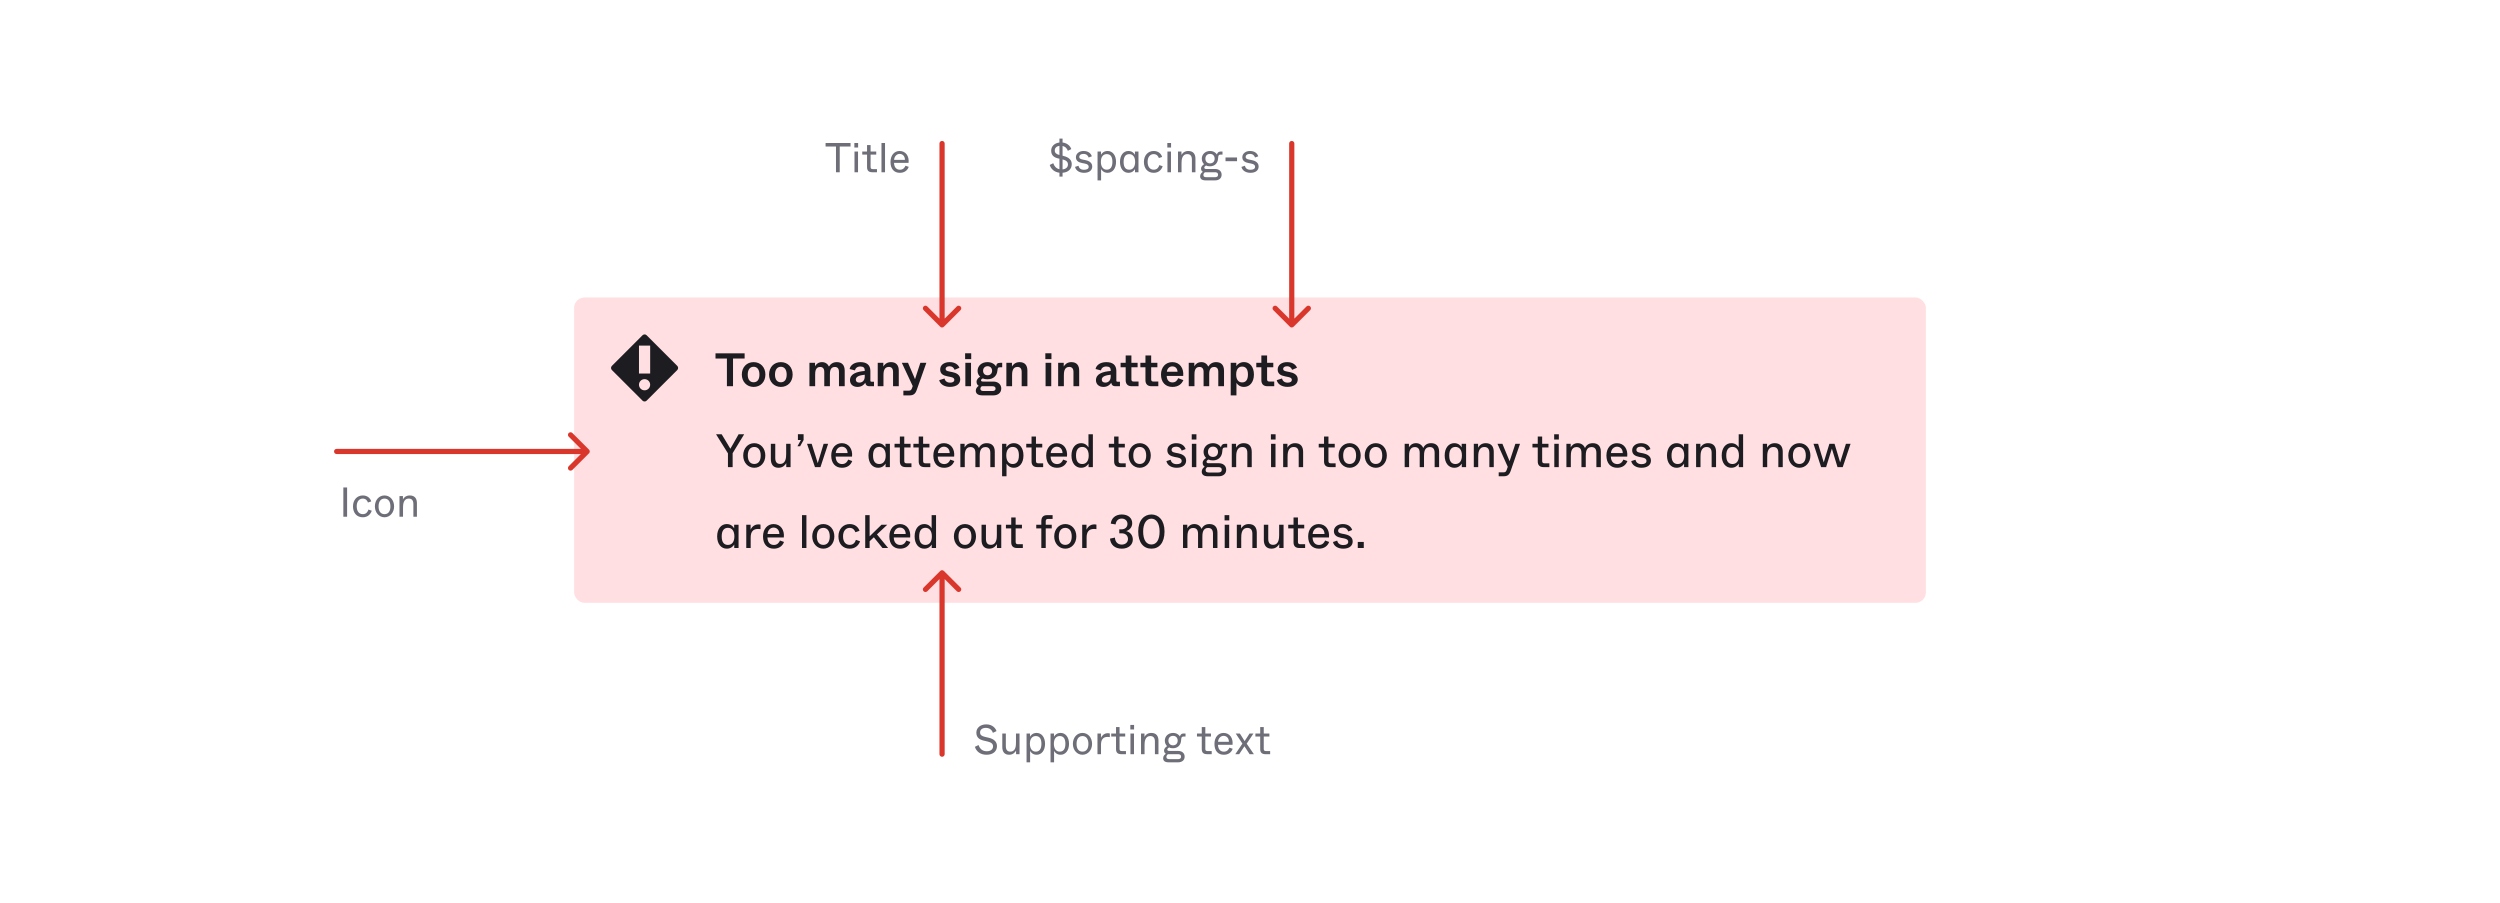 <svg width="958" height="346" viewBox="0 0 958 346" fill="none" xmlns="http://www.w3.org/2000/svg">
<rect width="958" height="346" fill="white"/>
<rect x="220" y="114" width="518" height="117" rx="4" fill="#FFDFE2"/>
<path fill-rule="evenodd" clip-rule="evenodd" d="M246.216 128.468L234.468 140.215C234.035 140.649 234.035 141.351 234.468 141.785L246.216 153.532C246.649 153.965 247.352 153.965 247.785 153.532L259.532 141.785C259.966 141.351 259.966 140.649 259.532 140.215L247.785 128.468C247.352 128.034 246.649 128.034 246.216 128.468ZM244.857 132.429H249.143V143.143H244.857V132.429ZM249.143 147.429C249.143 148.612 248.184 149.571 247 149.571C245.817 149.571 244.857 148.612 244.857 147.429C244.857 146.245 245.817 145.286 247 145.286C248.184 145.286 249.143 146.245 249.143 147.429Z" fill="#1D1D21"/>
<path d="M278.554 148H280.894V137.398H285.34V135.4H274.18V137.398H278.554V148ZM288.783 148.27C291.393 148.27 293.301 146.362 293.301 143.518C293.301 140.71 291.411 138.766 288.783 138.766C286.155 138.766 284.265 140.71 284.265 143.518C284.265 146.254 286.173 148.27 288.783 148.27ZM288.783 146.488C287.451 146.488 286.533 145.552 286.533 143.554C286.533 141.556 287.451 140.548 288.783 140.548C290.115 140.548 291.015 141.556 291.015 143.554C291.015 145.552 290.115 146.488 288.783 146.488ZM299.224 148.27C301.834 148.27 303.742 146.362 303.742 143.518C303.742 140.71 301.852 138.766 299.224 138.766C296.596 138.766 294.706 140.71 294.706 143.518C294.706 146.254 296.614 148.27 299.224 148.27ZM299.224 146.488C297.892 146.488 296.974 145.552 296.974 143.554C296.974 141.556 297.892 140.548 299.224 140.548C300.556 140.548 301.456 141.556 301.456 143.554C301.456 145.552 300.556 146.488 299.224 146.488ZM310.172 148H312.368V143.572C312.368 142.528 312.44 140.62 314.258 140.62C315.212 140.62 315.86 141.142 315.86 142.528V148H318.02V143.572C318.02 142.528 318.056 140.62 319.892 140.62C320.864 140.62 321.494 141.142 321.494 142.528V148H323.69V142.024C323.69 139.774 322.466 138.766 320.666 138.766C319.244 138.766 318.308 139.432 317.66 140.458C317.156 139.432 316.256 138.766 314.996 138.766C313.718 138.766 312.8 139.45 312.314 140.35V139.036H310.172V148ZM328.578 148.27C330.09 148.27 331.044 147.514 331.584 146.668C331.692 147.46 332.088 148 333.222 148H334.914V146.272H334.068C333.6 146.272 333.528 146.164 333.528 145.732V142.114C333.528 139.918 332.178 138.766 329.712 138.766C327.192 138.766 325.788 140.08 325.572 141.412L327.606 141.934C327.822 141.142 328.38 140.44 329.712 140.44C330.864 140.44 331.368 140.962 331.368 141.844V142.15C328.398 142.42 325.716 143.194 325.716 145.696C325.716 147.28 326.904 148.27 328.578 148.27ZM329.298 146.614C328.398 146.614 327.948 146.164 327.948 145.48C327.948 144.202 329.514 143.806 331.368 143.59V144.31C331.368 145.912 330.36 146.614 329.298 146.614ZM336.346 148H338.542V143.914C338.542 142.816 338.578 140.602 340.594 140.602C341.584 140.602 342.214 141.178 342.214 142.528V148H344.41V142.042C344.41 140.08 343.528 138.766 341.386 138.766C339.64 138.766 338.776 139.936 338.488 140.458V139.036H336.346V148ZM352.67 139.036L351.428 142.87L350.636 145.282C350.474 144.904 350.258 144.454 349.61 142.888L347.954 139.036H345.578L349.754 147.928L349.484 148.738C349.214 149.476 348.908 149.692 348.296 149.692H346.172V151.51H348.512C350.078 151.51 350.798 150.88 351.32 149.35L354.974 139.036H352.67ZM364.003 148.252C366.505 148.252 367.963 147.118 367.963 145.372C367.963 143.536 366.307 142.852 364.885 142.582L363.733 142.348C362.653 142.15 362.365 141.862 362.365 141.358C362.365 140.818 362.851 140.35 363.841 140.35C364.957 140.35 365.551 141.034 365.803 141.718L367.657 140.926C367.279 139.918 366.163 138.766 363.913 138.766C361.753 138.766 360.277 139.882 360.277 141.556C360.277 143.302 361.429 143.896 363.175 144.238L364.363 144.472C365.425 144.688 365.695 145.084 365.695 145.588C365.695 146.218 365.137 146.632 364.093 146.632C362.473 146.632 362.041 145.534 361.933 145.03L359.899 145.678C360.295 147.316 361.987 148.252 364.003 148.252ZM369.83 137.614H372.17V135.382H369.83V137.614ZM369.92 148H372.098V139.036H369.92V148ZM376.5 151.51H380.658C382.332 151.51 383.682 150.61 383.682 148.846C383.682 147.37 382.494 146.218 380.658 146.218H376.77C376.212 146.218 375.924 146.092 375.924 145.732C375.924 145.444 376.158 145.192 376.662 145.012C377.184 145.282 377.796 145.336 378.444 145.336C380.514 145.336 382.008 144.112 382.188 142.132L382.224 141.862C382.314 140.89 382.512 140.746 383.16 140.746H384.042V139.036H383.268C382.17 139.036 381.81 139.468 381.72 140.476C381.198 139.558 380.028 138.766 378.39 138.766C376.194 138.766 374.61 140.152 374.61 142.114C374.61 143.068 375.024 143.878 375.6 144.346C374.916 144.76 374.214 145.39 374.214 146.29C374.214 147.064 374.52 147.514 375.042 147.856C374.502 148.198 373.926 148.846 373.926 149.674C373.926 150.79 374.664 151.51 376.5 151.51ZM378.444 143.806C377.4 143.806 376.716 143.122 376.716 142.096C376.716 141.07 377.4 140.332 378.444 140.332C379.488 140.332 380.172 141.07 380.172 142.096C380.172 143.122 379.488 143.806 378.444 143.806ZM376.788 149.836C376.14 149.836 375.69 149.584 375.69 148.954C375.69 148.504 375.996 148.144 376.248 148H380.28C381.072 148 381.504 148.306 381.504 148.9C381.504 149.548 381.072 149.836 380.28 149.836H376.788ZM385.635 148H387.831V143.914C387.831 142.816 387.867 140.602 389.883 140.602C390.873 140.602 391.503 141.178 391.503 142.528V148H393.699V142.042C393.699 140.08 392.817 138.766 390.675 138.766C388.929 138.766 388.065 139.936 387.777 140.458V139.036H385.635V148ZM400.574 137.614H402.914V135.382H400.574V137.614ZM400.664 148H402.842V139.036H400.664V148ZM405.48 148H407.676V143.914C407.676 142.816 407.712 140.602 409.728 140.602C410.718 140.602 411.348 141.178 411.348 142.528V148H413.544V142.042C413.544 140.08 412.662 138.766 410.52 138.766C408.774 138.766 407.91 139.936 407.622 140.458V139.036H405.48V148ZM422.832 148.27C424.344 148.27 425.298 147.514 425.838 146.668C425.946 147.46 426.342 148 427.476 148H429.168V146.272H428.322C427.854 146.272 427.782 146.164 427.782 145.732V142.114C427.782 139.918 426.432 138.766 423.966 138.766C421.446 138.766 420.042 140.08 419.826 141.412L421.86 141.934C422.076 141.142 422.634 140.44 423.966 140.44C425.118 140.44 425.622 140.962 425.622 141.844V142.15C422.652 142.42 419.97 143.194 419.97 145.696C419.97 147.28 421.158 148.27 422.832 148.27ZM423.552 146.614C422.652 146.614 422.202 146.164 422.202 145.48C422.202 144.202 423.768 143.806 425.622 143.59V144.31C425.622 145.912 424.614 146.614 423.552 146.614ZM433.627 148H436.291V146.2H434.383C433.807 146.2 433.555 145.948 433.555 145.372V140.746H435.931V139.036H433.555V136.21H431.359V139.036H429.415V140.746H431.359V145.714C431.359 147.136 432.169 148 433.627 148ZM441.203 148H443.867V146.2H441.959C441.383 146.2 441.131 145.948 441.131 145.372V140.746H443.507V139.036H441.131V136.21H438.935V139.036H436.991V140.746H438.935V145.714C438.935 147.136 439.745 148 441.203 148ZM449.268 148.27C451.626 148.27 452.886 147.046 453.462 145.66L451.482 144.922C451.158 145.678 450.564 146.542 449.286 146.542C448.134 146.542 447.162 145.876 447.072 144.058H453.408C453.696 141.088 452.094 138.766 449.232 138.766C446.748 138.766 444.894 140.656 444.894 143.518C444.894 146.506 446.622 148.27 449.268 148.27ZM447.144 142.438C447.306 141.142 448.152 140.404 449.232 140.404C450.366 140.404 451.158 141.124 451.23 142.438H447.144ZM455.525 148H457.721V143.572C457.721 142.528 457.793 140.62 459.611 140.62C460.565 140.62 461.213 141.142 461.213 142.528V148H463.373V143.572C463.373 142.528 463.409 140.62 465.245 140.62C466.217 140.62 466.847 141.142 466.847 142.528V148H469.043V142.024C469.043 139.774 467.819 138.766 466.019 138.766C464.597 138.766 463.661 139.432 463.013 140.458C462.509 139.432 461.609 138.766 460.349 138.766C459.071 138.766 458.153 139.45 457.667 140.35V139.036H455.525V148ZM471.609 151.51H473.805V148.36V146.722C474.219 147.424 475.155 148.27 476.685 148.27C478.971 148.27 480.501 146.38 480.501 143.518C480.501 140.638 478.971 138.748 476.685 138.748C475.137 138.748 474.165 139.648 473.751 140.296V139.036H471.609V151.51ZM475.965 146.542C474.633 146.542 473.697 145.534 473.697 143.5C473.697 141.484 474.633 140.476 475.965 140.476C477.243 140.476 478.215 141.268 478.215 143.5C478.215 145.75 477.243 146.542 475.965 146.542ZM485.623 148H488.287V146.2H486.379C485.803 146.2 485.551 145.948 485.551 145.372V140.746H487.927V139.036H485.551V136.21H483.355V139.036H481.411V140.746H483.355V145.714C483.355 147.136 484.165 148 485.623 148ZM493.343 148.252C495.845 148.252 497.303 147.118 497.303 145.372C497.303 143.536 495.647 142.852 494.225 142.582L493.073 142.348C491.993 142.15 491.705 141.862 491.705 141.358C491.705 140.818 492.191 140.35 493.181 140.35C494.297 140.35 494.891 141.034 495.143 141.718L496.997 140.926C496.619 139.918 495.503 138.766 493.253 138.766C491.093 138.766 489.617 139.882 489.617 141.556C489.617 143.302 490.769 143.896 492.515 144.238L493.703 144.472C494.765 144.688 495.035 145.084 495.035 145.588C495.035 146.218 494.477 146.632 493.433 146.632C491.813 146.632 491.381 145.534 491.273 145.03L489.239 145.678C489.635 147.316 491.327 148.252 493.343 148.252Z" fill="#1D1D21"/>
<path d="M278.95 179H280.75V173.654L285.178 166.4H283.036L280.912 170.162C280.48 170.9 280.066 171.638 279.868 171.962C279.688 171.638 279.256 170.918 278.806 170.162L276.538 166.4H274.378L278.95 173.726V179ZM289.042 179.252C291.436 179.252 293.272 177.272 293.272 174.554C293.272 171.836 291.508 169.82 289.042 169.82C286.576 169.82 284.794 171.836 284.794 174.554C284.794 177.236 286.63 179.252 289.042 179.252ZM289.042 177.794C287.566 177.794 286.558 176.75 286.558 174.572C286.558 172.376 287.566 171.278 289.042 171.278C290.5 171.278 291.508 172.376 291.508 174.572C291.508 176.75 290.5 177.794 289.042 177.794ZM298.323 179.252C300.159 179.252 301.005 177.992 301.293 177.47V179H302.949V170.072H301.257V173.96C301.257 175.346 301.149 177.776 298.917 177.776C297.801 177.776 297.081 177.128 297.081 175.526V170.072H295.389V175.922C295.389 177.902 296.289 179.252 298.323 179.252ZM305.58 171.008H306.606L307.938 168.614V166.382H305.76V168.614H306.912L305.58 171.008ZM312.296 179H314.402L317.336 170.072H315.608L314.132 174.968C313.808 176.03 313.502 177.038 313.358 177.47C313.232 177.056 312.926 176.048 312.584 174.968L311.036 170.072H309.254L312.296 179ZM322.649 179.252C324.503 179.252 325.925 178.388 326.573 176.678L325.025 176.12C324.773 176.75 324.143 177.83 322.703 177.83C321.479 177.83 320.291 177.11 320.219 174.968H326.501C326.825 172.052 325.241 169.82 322.577 169.82C320.255 169.82 318.527 171.656 318.527 174.572C318.527 177.578 320.165 179.252 322.649 179.252ZM320.255 173.618C320.399 172.07 321.425 171.17 322.577 171.17C323.765 171.17 324.773 172.016 324.791 173.618H320.255ZM336.472 179.252C338.038 179.252 338.92 178.388 339.352 177.65V179H341.008V170.072H339.316V171.44C338.884 170.702 338.02 169.82 336.472 169.82C334.366 169.82 332.8 171.62 332.8 174.554C332.8 177.47 334.366 179.252 336.472 179.252ZM336.94 177.812C335.572 177.812 334.546 176.984 334.546 174.554C334.546 172.142 335.572 171.26 336.94 171.26C338.38 171.26 339.406 172.358 339.406 174.554C339.406 176.75 338.38 177.812 336.94 177.812ZM347.074 179H349.27V177.542H347.398C346.786 177.542 346.516 177.272 346.516 176.66V171.476H348.928V170.072H346.516V167.282H344.824V170.072H342.79V171.476H344.824V176.804C344.824 178.28 345.598 179 347.074 179ZM354.299 179H356.495V177.542H354.623C354.011 177.542 353.741 177.272 353.741 176.66V171.476H356.153V170.072H353.741V167.282H352.049V170.072H350.015V171.476H352.049V176.804C352.049 178.28 352.823 179 354.299 179ZM361.778 179.252C363.632 179.252 365.054 178.388 365.702 176.678L364.154 176.12C363.902 176.75 363.272 177.83 361.832 177.83C360.608 177.83 359.42 177.11 359.348 174.968H365.63C365.954 172.052 364.37 169.82 361.706 169.82C359.384 169.82 357.656 171.656 357.656 174.572C357.656 177.578 359.294 179.252 361.778 179.252ZM359.384 173.618C359.528 172.07 360.554 171.17 361.706 171.17C362.894 171.17 363.902 172.016 363.92 173.618H359.384ZM368.007 179H369.699V174.788C369.699 173.564 369.789 171.314 371.877 171.314C373.011 171.314 373.767 171.908 373.767 173.546V179H375.423V174.788C375.423 173.564 375.477 171.314 377.619 171.314C378.753 171.314 379.491 171.908 379.491 173.546V179H381.201V173.078C381.201 170.954 380.085 169.82 378.105 169.82C376.323 169.82 375.495 170.864 375.117 171.674C374.649 170.522 373.641 169.82 372.345 169.82C370.815 169.82 370.023 170.756 369.645 171.422V170.072H368.007V179ZM384.003 182.51H385.695V179.36V177.65C386.127 178.388 386.973 179.252 388.539 179.252C390.645 179.252 392.193 177.452 392.193 174.536C392.193 171.602 390.645 169.82 388.539 169.82C386.973 169.82 386.073 170.684 385.641 171.422V170.072H384.003V182.51ZM388.053 177.812C386.631 177.812 385.605 176.714 385.605 174.518C385.605 172.322 386.631 171.26 388.053 171.26C389.439 171.26 390.447 172.088 390.447 174.518C390.447 176.93 389.439 177.812 388.053 177.812ZM397.541 179H399.737V177.542H397.865C397.253 177.542 396.983 177.272 396.983 176.66V171.476H399.395V170.072H396.983V167.282H395.291V170.072H393.257V171.476H395.291V176.804C395.291 178.28 396.065 179 397.541 179ZM405.02 179.252C406.874 179.252 408.296 178.388 408.944 176.678L407.396 176.12C407.144 176.75 406.514 177.83 405.074 177.83C403.85 177.83 402.662 177.11 402.59 174.968H408.872C409.196 172.052 407.612 169.82 404.948 169.82C402.626 169.82 400.898 171.656 400.898 174.572C400.898 177.578 402.536 179.252 405.02 179.252ZM402.626 173.618C402.77 172.07 403.796 171.17 404.948 171.17C406.136 171.17 407.144 172.016 407.162 173.618H402.626ZM414.255 179.252C415.821 179.252 416.703 178.388 417.135 177.65V179H418.791V166.4H417.099V169.712V171.44C416.667 170.702 415.803 169.82 414.255 169.82C412.149 169.82 410.583 171.62 410.583 174.554C410.583 177.47 412.149 179.252 414.255 179.252ZM414.723 177.812C413.355 177.812 412.329 176.984 412.329 174.554C412.329 172.142 413.355 171.26 414.723 171.26C416.163 171.26 417.189 172.358 417.189 174.554C417.189 176.75 416.163 177.812 414.723 177.812ZM429.182 179H431.378V177.542H429.506C428.894 177.542 428.624 177.272 428.624 176.66V171.476H431.036V170.072H428.624V167.282H426.932V170.072H424.898V171.476H426.932V176.804C426.932 178.28 427.706 179 429.182 179ZM436.751 179.252C439.145 179.252 440.981 177.272 440.981 174.554C440.981 171.836 439.217 169.82 436.751 169.82C434.285 169.82 432.503 171.836 432.503 174.554C432.503 177.236 434.339 179.252 436.751 179.252ZM436.751 177.794C435.275 177.794 434.267 176.75 434.267 174.572C434.267 172.376 435.275 171.278 436.751 171.278C438.209 171.278 439.217 172.376 439.217 174.572C439.217 176.75 438.209 177.794 436.751 177.794ZM450.89 179.252C453.194 179.252 454.526 178.172 454.526 176.48C454.526 174.5 452.546 173.924 451.52 173.708L450.458 173.51C449.216 173.276 448.946 172.934 448.946 172.358C448.946 171.728 449.486 171.17 450.674 171.17C452.078 171.17 452.618 172.052 452.834 172.664L454.328 172.088C453.968 170.954 452.906 169.82 450.692 169.82C448.838 169.82 447.326 170.918 447.326 172.52C447.326 174.23 448.604 174.806 450.134 175.112L451.214 175.31C452.438 175.544 452.816 175.994 452.816 176.624C452.816 177.416 452.15 177.866 450.908 177.866C449.45 177.866 448.802 177.092 448.568 176.174L446.966 176.696C447.344 178.388 449.018 179.252 450.89 179.252ZM456.67 168.416H458.47V166.4H456.67V168.416ZM456.724 179H458.434V170.072H456.724V179ZM462.877 182.51H467.035C468.583 182.51 469.879 181.682 469.879 180.008C469.879 178.514 468.745 177.506 466.999 177.506H463.129C462.517 177.506 462.337 177.218 462.337 176.93C462.337 176.606 462.643 176.282 463.129 176.084C463.633 176.354 464.209 176.426 464.821 176.426C466.819 176.426 468.205 175.13 468.367 173.114L468.403 172.682C468.475 171.656 468.763 171.476 469.519 171.476H470.257V170.072H469.339C468.421 170.072 468.025 170.63 467.863 171.404C467.449 170.702 466.459 169.82 464.803 169.82C462.715 169.82 461.203 171.26 461.203 173.15C461.203 174.212 461.671 175.022 462.193 175.49C461.581 175.886 460.861 176.498 460.861 177.38C460.861 178.1 461.149 178.532 461.653 178.838C461.131 179.162 460.501 179.81 460.501 180.71C460.501 181.754 461.131 182.51 462.877 182.51ZM464.821 175.094C463.651 175.094 462.895 174.32 462.895 173.132C462.895 171.962 463.651 171.152 464.821 171.152C465.991 171.152 466.747 171.962 466.747 173.132C466.747 174.32 465.991 175.094 464.821 175.094ZM463.345 181.07C462.481 181.07 461.995 180.854 461.995 180.134C461.995 179.576 462.355 179.18 462.643 179H466.819C467.539 179 468.169 179.18 468.169 180.026C468.169 180.872 467.539 181.07 466.819 181.07H463.345ZM472.017 179H473.709V175.148C473.709 173.888 473.745 171.296 476.085 171.296C477.237 171.296 477.975 171.944 477.975 173.546V179H479.667V173.15C479.667 171.17 478.767 169.82 476.571 169.82C474.699 169.82 473.835 171.134 473.655 171.566V170.072H472.017V179ZM487.009 168.416H488.809V166.4H487.009V168.416ZM487.063 179H488.773V170.072H487.063V179ZM491.705 179H493.397V175.148C493.397 173.888 493.433 171.296 495.773 171.296C496.925 171.296 497.663 171.944 497.663 173.546V179H499.355V173.15C499.355 171.17 498.455 169.82 496.259 169.82C494.387 169.82 493.523 171.134 493.343 171.566V170.072H491.705V179ZM509.619 179H511.815V177.542H509.943C509.331 177.542 509.061 177.272 509.061 176.66V171.476H511.473V170.072H509.061V167.282H507.369V170.072H505.335V171.476H507.369V176.804C507.369 178.28 508.143 179 509.619 179ZM517.188 179.252C519.582 179.252 521.418 177.272 521.418 174.554C521.418 171.836 519.654 169.82 517.188 169.82C514.722 169.82 512.94 171.836 512.94 174.554C512.94 177.236 514.776 179.252 517.188 179.252ZM517.188 177.794C515.712 177.794 514.704 176.75 514.704 174.572C514.704 172.376 515.712 171.278 517.188 171.278C518.646 171.278 519.654 172.376 519.654 174.572C519.654 176.75 518.646 177.794 517.188 177.794ZM527.208 179.252C529.602 179.252 531.438 177.272 531.438 174.554C531.438 171.836 529.674 169.82 527.208 169.82C524.742 169.82 522.96 171.836 522.96 174.554C522.96 177.236 524.796 179.252 527.208 179.252ZM527.208 177.794C525.732 177.794 524.724 176.75 524.724 174.572C524.724 172.376 525.732 171.278 527.208 171.278C528.666 171.278 529.674 172.376 529.674 174.572C529.674 176.75 528.666 177.794 527.208 177.794ZM538.269 179H539.961V174.788C539.961 173.564 540.051 171.314 542.139 171.314C543.273 171.314 544.029 171.908 544.029 173.546V179H545.685V174.788C545.685 173.564 545.739 171.314 547.881 171.314C549.015 171.314 549.753 171.908 549.753 173.546V179H551.463V173.078C551.463 170.954 550.347 169.82 548.367 169.82C546.585 169.82 545.757 170.864 545.379 171.674C544.911 170.522 543.903 169.82 542.607 169.82C541.077 169.82 540.285 170.756 539.907 171.422V170.072H538.269V179ZM557.271 179.252C558.837 179.252 559.719 178.388 560.151 177.65V179H561.807V170.072H560.115V171.44C559.683 170.702 558.819 169.82 557.271 169.82C555.165 169.82 553.599 171.62 553.599 174.554C553.599 177.47 555.165 179.252 557.271 179.252ZM557.739 177.812C556.371 177.812 555.345 176.984 555.345 174.554C555.345 172.142 556.371 171.26 557.739 171.26C559.179 171.26 560.205 172.358 560.205 174.554C560.205 176.75 559.179 177.812 557.739 177.812ZM564.759 179H566.451V175.148C566.451 173.888 566.487 171.296 568.827 171.296C569.979 171.296 570.717 171.944 570.717 173.546V179H572.409V173.15C572.409 171.17 571.509 169.82 569.313 169.82C567.441 169.82 566.577 171.134 566.397 171.566V170.072H564.759V179ZM580.69 170.072L579.16 174.698C578.746 175.904 578.638 176.246 578.476 176.732C578.314 176.3 578.152 175.904 577.558 174.518L575.722 170.072H573.832L577.774 178.892L577.324 180.17C577.072 180.854 576.712 180.998 576.1 180.998H574.3V182.51H576.154C577.72 182.51 578.386 181.952 578.962 180.26L582.472 170.072H580.69ZM591.516 179H593.712V177.542H591.84C591.228 177.542 590.958 177.272 590.958 176.66V171.476H593.37V170.072H590.958V167.282H589.266V170.072H587.232V171.476H589.266V176.804C589.266 178.28 590.04 179 591.516 179ZM595.554 168.416H597.354V166.4H595.554V168.416ZM595.608 179H597.318V170.072H595.608V179ZM600.249 179H601.941V174.788C601.941 173.564 602.031 171.314 604.119 171.314C605.253 171.314 606.009 171.908 606.009 173.546V179H607.665V174.788C607.665 173.564 607.719 171.314 609.861 171.314C610.995 171.314 611.733 171.908 611.733 173.546V179H613.443V173.078C613.443 170.954 612.327 169.82 610.347 169.82C608.565 169.82 607.737 170.864 607.359 171.674C606.891 170.522 605.883 169.82 604.587 169.82C603.057 169.82 602.265 170.756 601.887 171.422V170.072H600.249V179ZM619.702 179.252C621.556 179.252 622.978 178.388 623.626 176.678L622.078 176.12C621.826 176.75 621.196 177.83 619.756 177.83C618.532 177.83 617.344 177.11 617.272 174.968H623.554C623.878 172.052 622.294 169.82 619.63 169.82C617.308 169.82 615.58 171.656 615.58 174.572C615.58 177.578 617.218 179.252 619.702 179.252ZM617.308 173.618C617.452 172.07 618.478 171.17 619.63 171.17C620.818 171.17 621.826 172.016 621.844 173.618H617.308ZM629.009 179.252C631.313 179.252 632.645 178.172 632.645 176.48C632.645 174.5 630.665 173.924 629.639 173.708L628.577 173.51C627.335 173.276 627.065 172.934 627.065 172.358C627.065 171.728 627.605 171.17 628.793 171.17C630.197 171.17 630.737 172.052 630.953 172.664L632.447 172.088C632.087 170.954 631.025 169.82 628.811 169.82C626.957 169.82 625.445 170.918 625.445 172.52C625.445 174.23 626.723 174.806 628.253 175.112L629.333 175.31C630.557 175.544 630.935 175.994 630.935 176.624C630.935 177.416 630.269 177.866 629.027 177.866C627.569 177.866 626.921 177.092 626.687 176.174L625.085 176.696C625.463 178.388 627.137 179.252 629.009 179.252ZM642.455 179.252C644.021 179.252 644.903 178.388 645.335 177.65V179H646.991V170.072H645.299V171.44C644.867 170.702 644.003 169.82 642.455 169.82C640.349 169.82 638.783 171.62 638.783 174.554C638.783 177.47 640.349 179.252 642.455 179.252ZM642.923 177.812C641.555 177.812 640.529 176.984 640.529 174.554C640.529 172.142 641.555 171.26 642.923 171.26C644.363 171.26 645.389 172.358 645.389 174.554C645.389 176.75 644.363 177.812 642.923 177.812ZM649.943 179H651.635V175.148C651.635 173.888 651.671 171.296 654.011 171.296C655.163 171.296 655.901 171.944 655.901 173.546V179H657.593V173.15C657.593 171.17 656.693 169.82 654.497 169.82C652.625 169.82 651.761 171.134 651.581 171.566V170.072H649.943V179ZM663.425 179.252C664.991 179.252 665.873 178.388 666.305 177.65V179H667.961V166.4H666.269V169.712V171.44C665.837 170.702 664.973 169.82 663.425 169.82C661.319 169.82 659.753 171.62 659.753 174.554C659.753 177.47 661.319 179.252 663.425 179.252ZM663.893 177.812C662.525 177.812 661.499 176.984 661.499 174.554C661.499 172.142 662.525 171.26 663.893 171.26C665.333 171.26 666.359 172.358 666.359 174.554C666.359 176.75 665.333 177.812 663.893 177.812ZM675.501 179H677.193V175.148C677.193 173.888 677.229 171.296 679.569 171.296C680.721 171.296 681.459 171.944 681.459 173.546V179H683.151V173.15C683.151 171.17 682.251 169.82 680.055 169.82C678.183 169.82 677.319 171.134 677.139 171.566V170.072H675.501V179ZM689.524 179.252C691.918 179.252 693.754 177.272 693.754 174.554C693.754 171.836 691.99 169.82 689.524 169.82C687.058 169.82 685.276 171.836 685.276 174.554C685.276 177.236 687.112 179.252 689.524 179.252ZM689.524 177.794C688.048 177.794 687.04 176.75 687.04 174.572C687.04 172.376 688.048 171.278 689.524 171.278C690.982 171.278 691.99 172.376 691.99 174.572C691.99 176.75 690.982 177.794 689.524 177.794ZM697.851 179H699.759L701.109 174.68C701.631 173.024 701.793 172.466 701.973 171.926L702.819 174.698L704.133 179H706.131L709.137 170.072H707.355L706.077 174.176C705.519 176.03 705.285 176.768 705.141 177.182L704.403 174.716L702.999 170.072H701.019L699.723 174.32C699.183 176.084 698.985 176.732 698.859 177.2L697.959 174.23L696.699 170.072H694.935L697.851 179ZM278.482 210.252C280.048 210.252 280.93 209.388 281.362 208.65V210H283.018V201.072H281.326V202.44C280.894 201.702 280.03 200.82 278.482 200.82C276.376 200.82 274.81 202.62 274.81 205.554C274.81 208.47 276.376 210.252 278.482 210.252ZM278.95 208.812C277.582 208.812 276.556 207.984 276.556 205.554C276.556 203.142 277.582 202.26 278.95 202.26C280.39 202.26 281.416 203.358 281.416 205.554C281.416 207.75 280.39 208.812 278.95 208.812ZM285.97 210H287.662V205.986C287.662 203.88 288.49 202.692 290.47 202.692C290.83 202.692 291.136 202.728 291.424 202.764V201.036C291.226 200.982 290.974 200.946 290.596 200.946C288.814 200.946 287.932 202.278 287.626 202.962V201.072H285.97V210ZM296.51 210.252C298.364 210.252 299.786 209.388 300.434 207.678L298.886 207.12C298.634 207.75 298.004 208.83 296.564 208.83C295.34 208.83 294.152 208.11 294.08 205.968H300.362C300.686 203.052 299.102 200.82 296.438 200.82C294.116 200.82 292.388 202.656 292.388 205.572C292.388 208.578 294.026 210.252 296.51 210.252ZM294.116 204.618C294.26 203.07 295.286 202.17 296.438 202.17C297.626 202.17 298.634 203.016 298.652 204.618H294.116ZM307.328 210H309.02V197.4H307.328V210ZM315.497 210.252C317.891 210.252 319.727 208.272 319.727 205.554C319.727 202.836 317.963 200.82 315.497 200.82C313.031 200.82 311.249 202.836 311.249 205.554C311.249 208.236 313.085 210.252 315.497 210.252ZM315.497 208.794C314.021 208.794 313.013 207.75 313.013 205.572C313.013 203.376 314.021 202.278 315.497 202.278C316.955 202.278 317.963 203.376 317.963 205.572C317.963 207.75 316.955 208.794 315.497 208.794ZM325.624 210.252C327.64 210.252 328.99 209.082 329.584 207.426L327.982 206.868C327.676 207.858 327.01 208.794 325.606 208.794C324.184 208.794 323.05 207.75 323.05 205.536C323.05 203.358 324.202 202.278 325.588 202.278C326.83 202.278 327.478 203.07 327.784 203.952L329.368 203.412C328.918 202.008 327.64 200.82 325.606 200.82C323.104 200.82 321.286 202.746 321.286 205.536C321.286 208.416 323.014 210.252 325.624 210.252ZM338.156 210H340.334L336.05 204.78L340.01 201.072H337.796L333.242 205.518V202.548V197.4H331.55V210H333.242V207.408L334.862 205.896L338.156 210ZM344.92 210.252C346.774 210.252 348.196 209.388 348.844 207.678L347.296 207.12C347.044 207.75 346.414 208.83 344.974 208.83C343.75 208.83 342.562 208.11 342.49 205.968H348.772C349.096 203.052 347.512 200.82 344.848 200.82C342.526 200.82 340.798 202.656 340.798 205.572C340.798 208.578 342.436 210.252 344.92 210.252ZM342.526 204.618C342.67 203.07 343.696 202.17 344.848 202.17C346.036 202.17 347.044 203.016 347.062 204.618H342.526ZM354.156 210.252C355.722 210.252 356.604 209.388 357.036 208.65V210H358.692V197.4H357V200.712V202.44C356.568 201.702 355.704 200.82 354.156 200.82C352.05 200.82 350.484 202.62 350.484 205.554C350.484 208.47 352.05 210.252 354.156 210.252ZM354.624 208.812C353.256 208.812 352.23 207.984 352.23 205.554C352.23 203.142 353.256 202.26 354.624 202.26C356.064 202.26 357.09 203.358 357.09 205.554C357.09 207.75 356.064 208.812 354.624 208.812ZM369.778 210.252C372.172 210.252 374.008 208.272 374.008 205.554C374.008 202.836 372.244 200.82 369.778 200.82C367.312 200.82 365.53 202.836 365.53 205.554C365.53 208.236 367.366 210.252 369.778 210.252ZM369.778 208.794C368.302 208.794 367.294 207.75 367.294 205.572C367.294 203.376 368.302 202.278 369.778 202.278C371.236 202.278 372.244 203.376 372.244 205.572C372.244 207.75 371.236 208.794 369.778 208.794ZM379.059 210.252C380.895 210.252 381.741 208.992 382.029 208.47V210H383.685V201.072H381.993V204.96C381.993 206.346 381.885 208.776 379.653 208.776C378.537 208.776 377.817 208.128 377.817 206.526V201.072H376.125V206.922C376.125 208.902 377.025 210.252 379.059 210.252ZM389.754 210H391.95V208.542H390.078C389.466 208.542 389.196 208.272 389.196 207.66V202.476H391.608V201.072H389.196V198.282H387.504V201.072H385.47V202.476H387.504V207.804C387.504 209.28 388.278 210 389.754 210ZM399.034 210H400.726V202.476H403.03V201.072H400.726V199.74C400.726 199.128 400.978 198.858 401.608 198.858H403.354V197.4H401.284C399.808 197.4 399.034 198.138 399.034 199.758V201.072H397.09V202.476H399.034V210ZM408.221 210.252C410.615 210.252 412.451 208.272 412.451 205.554C412.451 202.836 410.687 200.82 408.221 200.82C405.755 200.82 403.973 202.836 403.973 205.554C403.973 208.236 405.809 210.252 408.221 210.252ZM408.221 208.794C406.745 208.794 405.737 207.75 405.737 205.572C405.737 203.376 406.745 202.278 408.221 202.278C409.679 202.278 410.687 203.376 410.687 205.572C410.687 207.75 409.679 208.794 408.221 208.794ZM414.695 210H416.387V205.986C416.387 203.88 417.215 202.692 419.195 202.692C419.555 202.692 419.861 202.728 420.149 202.764V201.036C419.951 200.982 419.699 200.946 419.321 200.946C417.539 200.946 416.657 202.278 416.351 202.962V201.072H414.695V210ZM429.849 210.252C432.513 210.252 434.097 208.686 434.097 206.778C434.097 205.068 433.053 203.862 431.559 203.52C432.891 203.088 433.863 202.026 433.863 200.478C433.863 198.588 432.387 197.148 429.849 197.148C427.329 197.148 425.817 198.714 425.655 200.658L427.509 200.964C427.635 199.65 428.481 198.714 429.849 198.714C431.055 198.714 432.045 199.506 432.045 200.766C432.045 202.062 431.037 202.836 429.813 202.836H428.913V204.366H429.813C431.217 204.366 432.243 205.176 432.243 206.544C432.243 207.876 431.199 208.686 429.849 208.686C428.319 208.686 427.311 207.642 427.239 206.004L425.349 206.4C425.529 208.74 427.221 210.252 429.849 210.252ZM441.223 210.252C444.211 210.252 446.245 207.966 446.245 203.664C446.245 199.344 443.977 197.148 441.223 197.148C438.451 197.148 436.165 199.344 436.165 203.664C436.165 207.966 438.217 210.252 441.223 210.252ZM441.223 208.65C439.261 208.65 438.055 206.904 438.055 203.664C438.055 200.64 439.297 198.75 441.223 198.75C443.113 198.75 444.355 200.64 444.355 203.664C444.355 206.922 443.149 208.65 441.223 208.65ZM453.331 210H455.023V205.788C455.023 204.564 455.113 202.314 457.201 202.314C458.335 202.314 459.091 202.908 459.091 204.546V210H460.747V205.788C460.747 204.564 460.801 202.314 462.943 202.314C464.077 202.314 464.815 202.908 464.815 204.546V210H466.525V204.078C466.525 201.954 465.409 200.82 463.429 200.82C461.647 200.82 460.819 201.864 460.441 202.674C459.973 201.522 458.965 200.82 457.669 200.82C456.139 200.82 455.347 201.756 454.969 202.422V201.072H453.331V210ZM469.256 199.416H471.056V197.4H469.256V199.416ZM469.31 210H471.02V201.072H469.31V210ZM473.951 210H475.643V206.148C475.643 204.888 475.679 202.296 478.019 202.296C479.171 202.296 479.909 202.944 479.909 204.546V210H481.601V204.15C481.601 202.17 480.701 200.82 478.505 200.82C476.633 200.82 475.769 202.134 475.589 202.566V201.072H473.951V210ZM487.235 210.252C489.071 210.252 489.917 208.992 490.205 208.47V210H491.861V201.072H490.169V204.96C490.169 206.346 490.061 208.776 487.829 208.776C486.713 208.776 485.993 208.128 485.993 206.526V201.072H484.301V206.922C484.301 208.902 485.201 210.252 487.235 210.252ZM497.93 210H500.126V208.542H498.254C497.642 208.542 497.372 208.272 497.372 207.66V202.476H499.784V201.072H497.372V198.282H495.68V201.072H493.646V202.476H495.68V207.804C495.68 209.28 496.454 210 497.93 210ZM505.409 210.252C507.263 210.252 508.685 209.388 509.333 207.678L507.785 207.12C507.533 207.75 506.903 208.83 505.463 208.83C504.239 208.83 503.051 208.11 502.979 205.968H509.261C509.585 203.052 508.001 200.82 505.337 200.82C503.015 200.82 501.287 202.656 501.287 205.572C501.287 208.578 502.925 210.252 505.409 210.252ZM503.015 204.618C503.159 203.07 504.185 202.17 505.337 202.17C506.525 202.17 507.533 203.016 507.551 204.618H503.015ZM514.716 210.252C517.02 210.252 518.352 209.172 518.352 207.48C518.352 205.5 516.372 204.924 515.346 204.708L514.284 204.51C513.042 204.276 512.772 203.934 512.772 203.358C512.772 202.728 513.312 202.17 514.5 202.17C515.904 202.17 516.444 203.052 516.66 203.664L518.154 203.088C517.794 201.954 516.732 200.82 514.518 200.82C512.664 200.82 511.152 201.918 511.152 203.52C511.152 205.23 512.43 205.806 513.96 206.112L515.04 206.31C516.264 206.544 516.642 206.994 516.642 207.624C516.642 208.416 515.976 208.866 514.734 208.866C513.276 208.866 512.628 208.092 512.394 207.174L510.792 207.696C511.17 209.388 512.844 210.252 514.716 210.252ZM520.298 210H522.602V207.66H520.298V210Z" fill="#1D1D21"/>
<path d="M494 55C494 54.448 494.448 54 495 54C495.552 54 496 54.448 496 55L494 55ZM495.707 125.207C495.317 125.598 494.683 125.598 494.293 125.207L487.929 118.843C487.538 118.453 487.538 117.819 487.929 117.429C488.319 117.038 488.953 117.038 489.343 117.429L495 123.086L500.657 117.429C501.047 117.038 501.681 117.038 502.071 117.429C502.462 117.819 502.462 118.453 502.071 118.843L495.707 125.207ZM496 55L496 124.5L494 124.5L494 55L496 55Z" fill="#DA372C"/>
<path d="M405.975 67.68H407.175V66.208C409.447 66.032 410.695 64.72 410.695 62.896C410.695 61.2 409.431 60.24 407.655 59.792L407.175 59.664V55.952C408.471 56.208 408.983 57.2 409.191 57.792L410.519 57.136C410.231 56.192 409.191 54.832 407.175 54.608V53.12H405.975V54.608C404.071 54.832 402.807 56.064 402.807 57.712C402.807 59.568 403.959 60.384 405.607 60.736L405.975 60.816V64.848C404.727 64.576 403.975 63.664 403.607 62.544L402.247 63.2C402.743 64.768 404.007 65.952 405.975 66.192V67.68ZM405.975 59.392C404.727 59.072 404.183 58.592 404.183 57.632C404.183 56.72 404.855 56.032 405.975 55.904V57.968V59.392ZM407.175 64.912V62.848V61.088C408.567 61.408 409.239 62.032 409.239 63.024C409.239 64.064 408.487 64.784 407.175 64.912ZM415.391 66.224C417.391 66.224 418.543 65.28 418.543 63.792C418.543 61.984 416.671 61.504 415.871 61.344L414.959 61.168C413.823 60.944 413.567 60.624 413.567 60.096C413.567 59.52 414.079 58.976 415.183 58.976C416.527 58.976 416.975 59.824 417.167 60.352L418.399 59.904C418.079 58.864 417.151 57.856 415.183 57.856C413.631 57.856 412.287 58.816 412.287 60.24C412.287 61.744 413.439 62.24 414.751 62.496L415.663 62.672C416.815 62.896 417.183 63.312 417.183 63.904C417.183 64.656 416.543 65.056 415.391 65.056C414.143 65.056 413.503 64.464 413.263 63.52L411.951 63.952C412.303 65.472 413.775 66.224 415.391 66.224ZM420.578 69.12H421.938V66.32V64.768C422.322 65.44 423.058 66.224 424.45 66.224C426.274 66.224 427.666 64.64 427.666 62.032C427.666 59.424 426.274 57.856 424.45 57.856C423.058 57.856 422.29 58.624 421.906 59.296V58.08H420.578V69.12ZM424.098 65.024C422.802 65.024 421.858 64.016 421.858 62.016C421.858 60.016 422.802 59.056 424.098 59.056C425.362 59.056 426.274 59.808 426.274 62.016C426.274 64.224 425.362 65.024 424.098 65.024ZM432.39 66.224C433.782 66.224 434.55 65.456 434.934 64.784V66H436.262V58.08H434.902V59.312C434.518 58.64 433.782 57.856 432.39 57.856C430.566 57.856 429.174 59.44 429.174 62.048C429.174 64.656 430.566 66.224 432.39 66.224ZM432.742 65.024C431.478 65.024 430.566 64.272 430.566 62.064C430.566 59.856 431.478 59.056 432.742 59.056C434.038 59.056 434.982 60.064 434.982 62.064C434.982 64.064 434.038 65.024 432.742 65.024ZM442.105 66.224C443.881 66.224 445.033 65.184 445.545 63.712L444.265 63.264C444.009 64.128 443.417 65.024 442.105 65.024C440.793 65.024 439.769 64.064 439.769 62.032C439.769 60.048 440.825 59.056 442.089 59.056C443.241 59.056 443.817 59.808 444.073 60.56L445.337 60.144C444.969 58.912 443.881 57.856 442.089 57.856C439.897 57.856 438.345 59.584 438.345 62.032C438.345 64.592 439.817 66.224 442.105 66.224ZM447.312 56.528H448.752V54.8H447.312V56.528ZM447.36 66H448.72V58.08H447.36V66ZM451.407 66H452.767V62.64C452.767 61.472 452.815 59.056 454.991 59.056C456.047 59.056 456.735 59.664 456.735 61.152V66H458.095V60.832C458.095 59.072 457.295 57.856 455.327 57.856C453.615 57.856 452.847 59.072 452.735 59.424V58.08H451.407V66ZM461.952 69.12H465.648C466.992 69.12 468.128 68.416 468.128 66.944C468.128 65.616 467.136 64.752 465.616 64.752H462.16C461.6 64.752 461.488 64.464 461.488 64.208C461.488 63.92 461.776 63.616 462.208 63.424C462.64 63.68 463.136 63.728 463.68 63.728C465.44 63.728 466.64 62.56 466.768 60.768L466.8 60.336C466.864 59.408 467.136 59.232 467.856 59.232H468.464V58.08H467.616C466.848 58.08 466.48 58.608 466.32 59.216C465.984 58.656 465.152 57.856 463.68 57.856C461.856 57.856 460.528 59.152 460.528 60.8C460.528 61.792 460.96 62.512 461.408 62.912C460.896 63.28 460.24 63.808 460.24 64.592C460.24 65.216 460.496 65.584 460.944 65.856C460.464 66.128 459.888 66.72 459.888 67.52C459.888 68.448 460.432 69.12 461.952 69.12ZM463.68 62.608C462.608 62.608 461.904 61.888 461.904 60.8C461.904 59.712 462.608 58.976 463.68 58.976C464.752 58.976 465.456 59.712 465.456 60.8C465.456 61.888 464.752 62.608 463.68 62.608ZM462.416 67.904C461.584 67.904 461.136 67.728 461.136 67.072C461.136 66.528 461.488 66.176 461.76 66H465.504C466.128 66 466.752 66.128 466.752 66.944C466.752 67.76 466.128 67.904 465.504 67.904H462.416ZM469.62 61.776H474.036V60.336H469.62V61.776ZM479.157 66.224C481.157 66.224 482.309 65.28 482.309 63.792C482.309 61.984 480.437 61.504 479.637 61.344L478.725 61.168C477.589 60.944 477.333 60.624 477.333 60.096C477.333 59.52 477.845 58.976 478.949 58.976C480.293 58.976 480.741 59.824 480.933 60.352L482.165 59.904C481.845 58.864 480.917 57.856 478.949 57.856C477.397 57.856 476.053 58.816 476.053 60.24C476.053 61.744 477.205 62.24 478.517 62.496L479.429 62.672C480.581 62.896 480.949 63.312 480.949 63.904C480.949 64.656 480.309 65.056 479.157 65.056C477.909 65.056 477.269 64.464 477.029 63.52L475.717 63.952C476.069 65.472 477.541 66.224 479.157 66.224Z" fill="#6E6E78"/>
<path d="M360 55C360 54.448 360.448 54 361 54C361.552 54 362 54.448 362 55L360 55ZM361.707 125.207C361.317 125.598 360.683 125.598 360.293 125.207L353.929 118.843C353.538 118.453 353.538 117.819 353.929 117.429C354.319 117.038 354.953 117.038 355.343 117.429L361 123.086L366.657 117.429C367.047 117.038 367.681 117.038 368.071 117.429C368.462 117.819 368.462 118.453 368.071 118.843L361.707 125.207ZM362 55L362 124.5L360 124.5L360 55L362 55Z" fill="#DA372C"/>
<path d="M320.347 66H321.787V56.16H325.931V54.8H316.363V56.16H320.347V66ZM327.39 56.528H328.83V54.8H327.39V56.528ZM327.438 66H328.798V58.08H327.438V66ZM334.237 66H336.061V64.8H334.413C333.853 64.8 333.613 64.56 333.613 64V59.232H335.773V58.08H333.613V55.6H332.253V58.08H330.413V59.232H332.253V64.08C332.253 65.392 332.925 66 334.237 66ZM337.782 66H339.142V54.8H337.782V66ZM344.82 66.224C346.308 66.224 347.636 65.552 348.228 63.936L346.98 63.504C346.772 64.016 346.212 65.04 344.868 65.04C343.764 65.04 342.66 64.4 342.58 62.4H348.164C348.468 59.808 347.044 57.856 344.74 57.856C342.724 57.856 341.236 59.472 341.236 62.08C341.236 64.768 342.66 66.224 344.82 66.224ZM342.612 61.264C342.724 59.824 343.7 58.976 344.74 58.976C345.828 58.976 346.772 59.76 346.772 61.264H342.612Z" fill="#6E6E78"/>
<path d="M131.57 198H133.01V186.8H131.57V198ZM139.027 198.224C140.803 198.224 141.955 197.184 142.467 195.712L141.187 195.264C140.931 196.128 140.339 197.024 139.027 197.024C137.715 197.024 136.691 196.064 136.691 194.032C136.691 192.048 137.747 191.056 139.011 191.056C140.163 191.056 140.739 191.808 140.995 192.56L142.259 192.144C141.891 190.912 140.803 189.856 139.011 189.856C136.819 189.856 135.267 191.584 135.267 194.032C135.267 196.592 136.739 198.224 139.027 198.224ZM147.338 198.224C149.418 198.224 151.017 196.432 151.017 194.048C151.017 191.664 149.482 189.856 147.338 189.856C145.194 189.856 143.658 191.664 143.658 194.048C143.658 196.432 145.258 198.224 147.338 198.224ZM147.338 197.024C145.994 197.024 145.066 196.064 145.066 194.064C145.066 192.064 145.994 191.056 147.338 191.056C148.682 191.056 149.61 192.064 149.61 194.064C149.61 196.064 148.682 197.024 147.338 197.024ZM153.078 198H154.438V194.64C154.438 193.472 154.486 191.056 156.662 191.056C157.718 191.056 158.406 191.664 158.406 193.152V198H159.766V192.832C159.766 191.072 158.966 189.856 156.998 189.856C155.286 189.856 154.518 191.072 154.406 191.424V190.08H153.078V198Z" fill="#6E6E78"/>
<path d="M129 172C128.448 172 128 172.448 128 173C128 173.552 128.448 174 129 174L129 172ZM225.707 173.707C226.098 173.317 226.098 172.683 225.707 172.293L219.343 165.929C218.953 165.538 218.319 165.538 217.929 165.929C217.538 166.319 217.538 166.953 217.929 167.343L223.586 173L217.929 178.657C217.538 179.047 217.538 179.681 217.929 180.071C218.319 180.462 218.953 180.462 219.343 180.071L225.707 173.707ZM129 174L225 174L225 172L129 172L129 174Z" fill="#DA372C"/>
<path d="M360 289C360 289.552 360.448 290 361 290C361.552 290 362 289.552 362 289L360 289ZM361.707 218.793C361.317 218.402 360.683 218.402 360.293 218.793L353.929 225.157C353.538 225.547 353.538 226.181 353.929 226.571C354.319 226.962 354.953 226.962 355.343 226.571L361 220.914L366.657 226.571C367.047 226.962 367.681 226.962 368.071 226.571C368.462 226.181 368.462 225.547 368.071 225.157L361.707 218.793ZM362 289L362 219.5L360 219.5L360 289L362 289Z" fill="#DA372C"/>
<path d="M378.024 289.224C380.616 289.224 382.04 287.832 382.04 285.88C382.04 284.184 380.76 283.144 378.968 282.728L377.4 282.36C376.136 282.056 375.56 281.608 375.56 280.648C375.56 279.64 376.392 278.92 377.768 278.92C379.592 278.92 380.248 280.136 380.488 280.824L381.864 280.152C381.544 279.112 380.328 277.576 377.944 277.576C375.672 277.576 374.136 278.904 374.136 280.728C374.136 282.6 375.288 283.416 376.952 283.8L378.456 284.152C379.848 284.472 380.536 285.032 380.536 286.008C380.536 287.128 379.656 287.88 378.12 287.88C376.36 287.88 375.432 286.808 374.984 285.496L373.576 286.184C374.12 287.928 375.64 289.224 378.024 289.224ZM386.716 289.224C388.364 289.224 389.116 288.056 389.356 287.624V289H390.684V281.08H389.324V284.44C389.324 285.656 389.292 288.024 387.148 288.024C386.108 288.024 385.436 287.416 385.436 285.928V281.08H384.076V286.248C384.076 288.008 384.86 289.224 386.716 289.224ZM393.375 292.12H394.735V289.32V287.768C395.119 288.44 395.855 289.224 397.247 289.224C399.071 289.224 400.463 287.64 400.463 285.032C400.463 282.424 399.071 280.856 397.247 280.856C395.855 280.856 395.087 281.624 394.703 282.296V281.08H393.375V292.12ZM396.895 288.024C395.599 288.024 394.655 287.016 394.655 285.016C394.655 283.016 395.599 282.056 396.895 282.056C398.159 282.056 399.071 282.808 399.071 285.016C399.071 287.224 398.159 288.024 396.895 288.024ZM402.563 292.12H403.923V289.32V287.768C404.307 288.44 405.043 289.224 406.435 289.224C408.259 289.224 409.651 287.64 409.651 285.032C409.651 282.424 408.259 280.856 406.435 280.856C405.043 280.856 404.275 281.624 403.891 282.296V281.08H402.563V292.12ZM406.083 288.024C404.787 288.024 403.843 287.016 403.843 285.016C403.843 283.016 404.787 282.056 406.083 282.056C407.347 282.056 408.259 282.808 408.259 285.016C408.259 287.224 407.347 288.024 406.083 288.024ZM414.806 289.224C416.886 289.224 418.486 287.432 418.486 285.048C418.486 282.664 416.95 280.856 414.806 280.856C412.662 280.856 411.126 282.664 411.126 285.048C411.126 287.432 412.726 289.224 414.806 289.224ZM414.806 288.024C413.462 288.024 412.534 287.064 412.534 285.064C412.534 283.064 413.462 282.056 414.806 282.056C416.15 282.056 417.078 283.064 417.078 285.064C417.078 287.064 416.15 288.024 414.806 288.024ZM420.547 289H421.907V285.368C421.907 283.512 422.643 282.376 424.435 282.376C424.755 282.376 425.027 282.408 425.283 282.456V281.064C425.091 281.016 424.851 280.968 424.467 280.968C422.963 280.968 422.147 282.136 421.891 282.728V281.08H420.547V289ZM429.643 289H431.467V287.8H429.819C429.259 287.8 429.019 287.56 429.019 287V282.232H431.179V281.08H429.019V278.6H427.659V281.08H425.819V282.232H427.659V287.08C427.659 288.392 428.331 289 429.643 289ZM433.14 279.528H434.58V277.8H433.14V279.528ZM433.188 289H434.548V281.08H433.188V289ZM437.235 289H438.595V285.64C438.595 284.472 438.643 282.056 440.819 282.056C441.875 282.056 442.563 282.664 442.563 284.152V289H443.923V283.832C443.923 282.072 443.123 280.856 441.155 280.856C439.443 280.856 438.675 282.072 438.563 282.424V281.08H437.235V289ZM447.78 292.12H451.476C452.82 292.12 453.956 291.416 453.956 289.944C453.956 288.616 452.964 287.752 451.444 287.752H447.988C447.428 287.752 447.316 287.464 447.316 287.208C447.316 286.92 447.604 286.616 448.036 286.424C448.468 286.68 448.964 286.728 449.508 286.728C451.268 286.728 452.468 285.56 452.596 283.768L452.628 283.336C452.692 282.408 452.964 282.232 453.684 282.232H454.292V281.08H453.444C452.676 281.08 452.308 281.608 452.148 282.216C451.812 281.656 450.98 280.856 449.508 280.856C447.684 280.856 446.356 282.152 446.356 283.8C446.356 284.792 446.788 285.512 447.236 285.912C446.724 286.28 446.068 286.808 446.068 287.592C446.068 288.216 446.324 288.584 446.772 288.856C446.292 289.128 445.716 289.72 445.716 290.52C445.716 291.448 446.26 292.12 447.78 292.12ZM449.508 285.608C448.436 285.608 447.732 284.888 447.732 283.8C447.732 282.712 448.436 281.976 449.508 281.976C450.58 281.976 451.284 282.712 451.284 283.8C451.284 284.888 450.58 285.608 449.508 285.608ZM448.244 290.904C447.412 290.904 446.964 290.728 446.964 290.072C446.964 289.528 447.316 289.176 447.588 289H451.332C451.956 289 452.58 289.128 452.58 289.944C452.58 290.76 451.956 290.904 451.332 290.904H448.244ZM462.502 289H464.326V287.8H462.678C462.118 287.8 461.878 287.56 461.878 287V282.232H464.038V281.08H461.878V278.6H460.518V281.08H458.678V282.232H460.518V287.08C460.518 288.392 461.19 289 462.502 289ZM468.961 289.224C470.449 289.224 471.777 288.552 472.369 286.936L471.121 286.504C470.913 287.016 470.353 288.04 469.009 288.04C467.905 288.04 466.801 287.4 466.721 285.4H472.305C472.609 282.808 471.185 280.856 468.881 280.856C466.865 280.856 465.377 282.472 465.377 285.08C465.377 287.768 466.801 289.224 468.961 289.224ZM466.753 284.264C466.865 282.824 467.841 281.976 468.881 281.976C469.969 281.976 470.913 282.76 470.913 284.264H466.753ZM473.367 289H474.855L475.863 287.496L476.871 285.976C477.095 286.328 477.271 286.6 477.863 287.496L478.855 289H480.487L477.735 284.968L480.327 281.08H478.823L477.959 282.44C477.351 283.384 477.159 283.672 476.935 283.992C476.743 283.672 476.567 283.384 475.975 282.44L475.111 281.08H473.527L476.087 284.952L473.367 289ZM484.893 289H486.717V287.8H485.069C484.509 287.8 484.269 287.56 484.269 287V282.232H486.429V281.08H484.269V278.6H482.909V281.08H481.069V282.232H482.909V287.08C482.909 288.392 483.581 289 484.893 289Z" fill="#6E6E78"/>
</svg>
